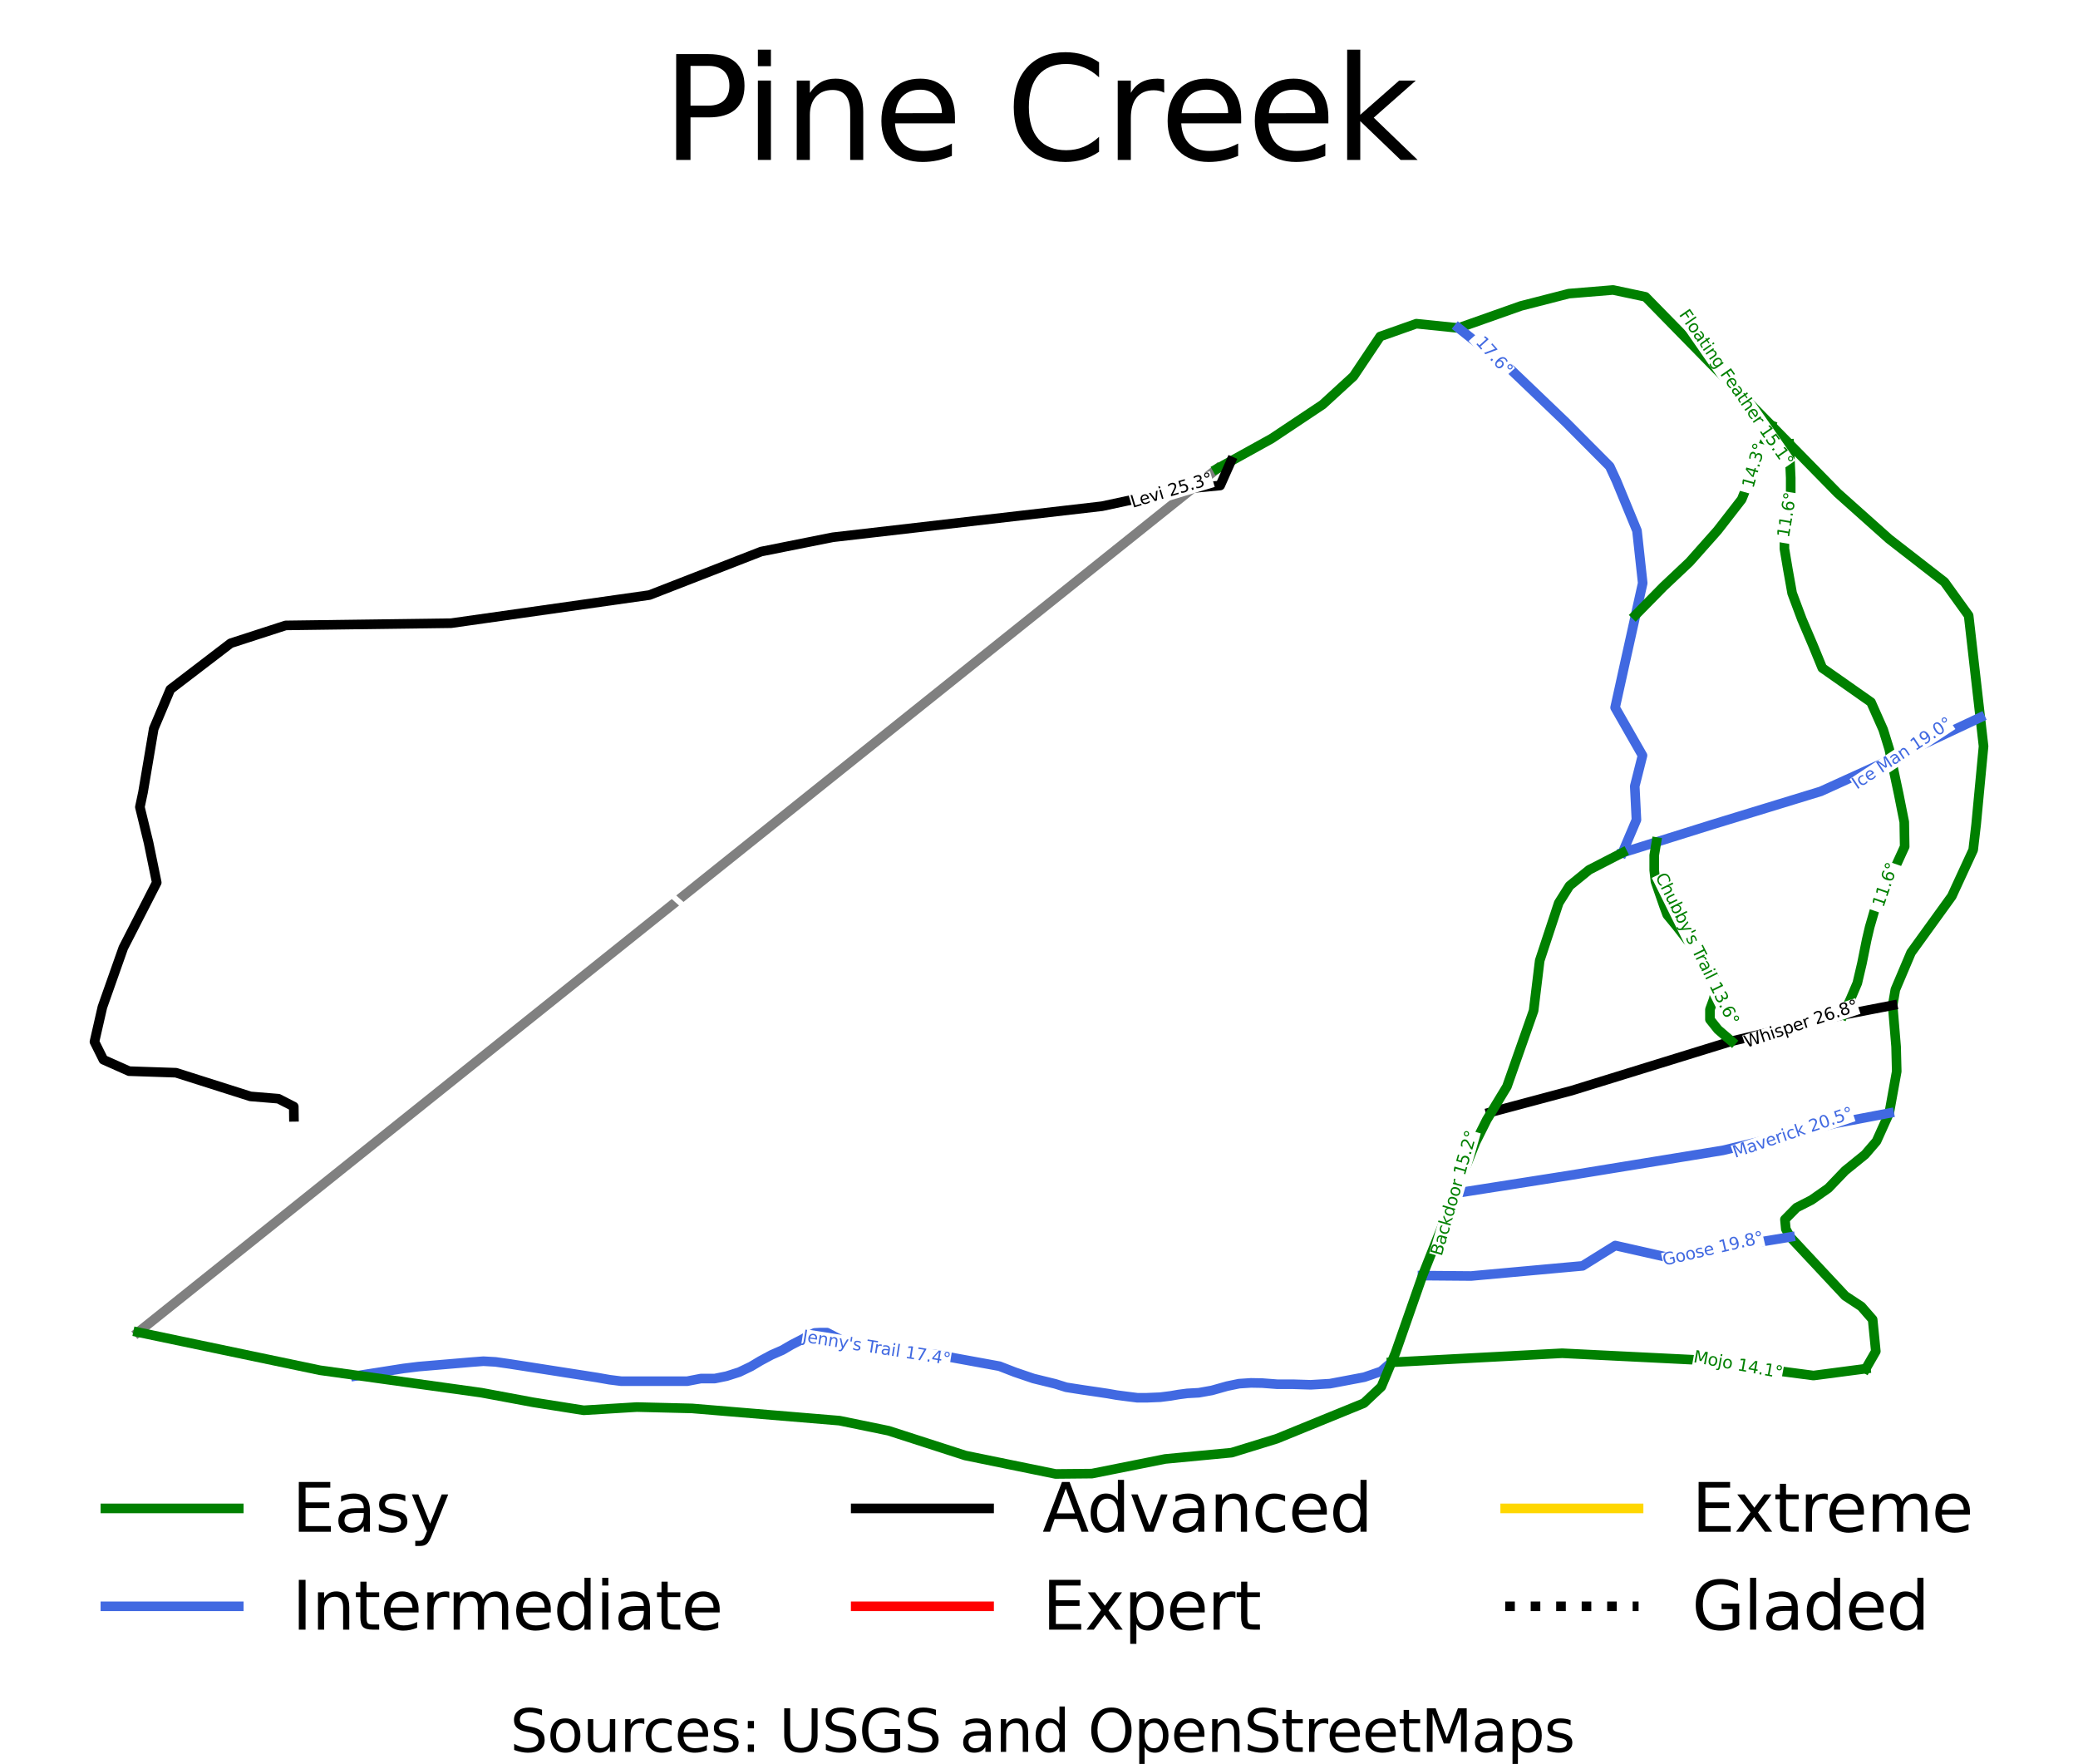 <?xml version="1.0" encoding="utf-8" standalone="no"?>
<!DOCTYPE svg PUBLIC "-//W3C//DTD SVG 1.1//EN"
  "http://www.w3.org/Graphics/SVG/1.1/DTD/svg11.dtd">
<svg height="211.594pt" version="1.1" viewBox="0 0 249.297 211.594" width="249.297pt" xmlns="http://www.w3.org/2000/svg" xmlns:xlink="http://www.w3.org/1999/xlink">
 <defs>
  <style type="text/css">*{stroke-linecap:butt;stroke-linejoin:round;}</style>
 </defs>
 <g id="figure_1">
  <g id="patch_1">
   <path d="M 0 211.594 
L 249.297 211.594 
L 249.297 0 
L 0 0 
z
" style="fill:#ffffff;"/>
  </g>
  <g id="axes_1">
   <g id="line2d_1">
    <path clip-path="url(#p825d643ded)" d="M 146.021 56.228 
" style="fill:none;stroke:#008000;stroke-linecap:square;stroke-width:0.001;"/>
   </g>
   <g id="line2d_2">
    <path clip-path="url(#p825d643ded)" d="M 146.021 56.228 
" style="fill:none;stroke:#4169e1;stroke-linecap:square;stroke-width:0.001;"/>
   </g>
   <g id="line2d_3">
    <path clip-path="url(#p825d643ded)" d="M 146.021 56.228 
" style="fill:none;stroke:#000000;stroke-linecap:square;stroke-width:0.001;"/>
   </g>
   <g id="line2d_4">
    <path clip-path="url(#p825d643ded)" d="M 146.021 56.228 
" style="fill:none;stroke:#ff0000;stroke-linecap:square;stroke-width:0.001;"/>
   </g>
   <g id="line2d_5">
    <path clip-path="url(#p825d643ded)" d="M 146.021 56.228 
" style="fill:none;stroke:#ffd700;stroke-linecap:square;stroke-width:0.001;"/>
   </g>
   <g id="line2d_6">
    <path clip-path="url(#p825d643ded)" d="M 146.021 56.228 
" style="fill:none;stroke:#000000;stroke-dasharray:0.001,0.002;stroke-dashoffset:0;stroke-width:0.001;"/>
   </g>
   <g id="line2d_7">
    <path clip-path="url(#p825d643ded)" d="M 16.568 159.807 
L 20.613 156.571 
L 24.658 153.334 
L 28.704 150.097 
L 32.749 146.86 
L 36.795 143.623 
L 40.84 140.386 
L 44.886 137.149 
L 48.931 133.913 
L 52.976 130.676 
L 57.022 127.439 
L 61.067 124.202 
L 65.113 120.965 
L 69.158 117.728 
L 73.203 114.492 
L 77.249 111.255 
L 81.294 108.018 
L 85.34 104.781 
L 89.385 101.544 
L 93.431 98.307 
L 97.476 95.07 
L 101.521 91.834 
L 105.567 88.597 
L 109.612 85.36 
L 113.658 82.123 
L 117.703 78.886 
L 121.749 75.649 
L 125.794 72.413 
L 129.839 69.176 
L 133.885 65.939 
L 137.93 62.702 
L 141.976 59.465 
L 146.021 56.228 
" style="fill:none;stroke:#808080;stroke-linecap:square;stroke-width:1.154;"/>
   </g>
   <g id="line2d_8">
    <path clip-path="url(#p825d643ded)" d="M 146.021 56.228 
L 152.561 52.607 
L 158.671 48.535 
L 162.382 45.134 
L 165.579 40.363 
L 169.918 38.828 
L 174.975 39.347 
L 182.449 36.703 
L 188.214 35.222 
L 193.523 34.784 
L 197.405 35.606 
L 212.484 51.009 
L 220.473 59.157 
L 226.628 64.65 
L 233.269 69.809 
L 236.176 73.841 
L 237.965 89.517 
L 237.078 98.895 
L 236.721 101.95 
L 234.157 107.506 
L 229.266 114.274 
L 227.384 118.716 
L 227.061 120.59 
L 227.474 125.547 
L 227.55 128.521 
L 226.648 133.524 
L 225.125 136.895 
L 223.75 138.495 
L 221.351 140.44 
L 219.342 142.535 
L 217.333 143.943 
L 215.531 144.865 
L 214.136 146.28 
L 214.246 147.431 
L 214.764 148.385 
L 221.371 155.451 
L 223.298 156.721 
L 224.662 158.286 
L 225.041 162.097 
L 223.841 164.181 
L 223.841 164.181 
" style="fill:none;stroke:#008000;stroke-linecap:square;stroke-width:1.154;"/>
   </g>
   <g id="line2d_9">
    <path clip-path="url(#p825d643ded)" d="M 237.568 86.068 
L 236.235 86.695 
L 234.902 87.321 
L 233.568 87.948 
L 232.235 88.575 
L 230.902 89.202 
L 229.569 89.829 
L 228.236 90.456 
L 226.902 91.083 
L 225.843 91.564 
L 224.785 92.045 
L 223.726 92.526 
L 222.667 93.007 
L 221.608 93.488 
L 220.549 93.969 
L 219.49 94.45 
L 218.431 94.931 
L 216.802 95.429 
L 215.173 95.928 
L 213.544 96.426 
L 211.915 96.925 
L 210.286 97.423 
L 208.657 97.922 
L 207.029 98.42 
L 205.4 98.919 
L 203.73 99.441 
L 202.06 99.964 
L 200.391 100.487 
L 198.721 101.01 
L 197.704 101.328 
L 196.686 101.647 
L 195.669 101.965 
L 194.651 102.284 
" style="fill:none;stroke:#4169e1;stroke-linecap:square;stroke-width:1.154;"/>
   </g>
   <g id="line2d_10">
    <path clip-path="url(#p825d643ded)" d="M 227.061 120.59 
L 225.577 120.877 
L 224.094 121.164 
L 222.61 121.45 
L 221.126 121.737 
L 219.452 122.132 
L 217.778 122.528 
L 216.104 122.923 
L 214.43 123.319 
L 212.756 123.714 
L 211.081 124.11 
L 209.407 124.505 
L 207.733 124.901 
L 206.534 125.271 
L 205.335 125.642 
L 204.136 126.012 
L 202.937 126.382 
L 201.738 126.753 
L 200.539 127.123 
L 199.34 127.494 
L 198.141 127.864 
L 196.942 128.234 
L 195.743 128.605 
L 194.544 128.975 
L 193.345 129.346 
L 192.146 129.716 
L 190.947 130.086 
L 189.748 130.457 
L 188.549 130.827 
L 187.333 131.152 
L 186.116 131.477 
L 184.9 131.801 
L 183.684 132.126 
L 182.467 132.451 
L 181.251 132.775 
L 180.035 133.1 
L 178.818 133.425 
" style="fill:none;stroke:#000000;stroke-linecap:square;stroke-width:1.154;"/>
   </g>
   <g id="line2d_11">
    <path clip-path="url(#p825d643ded)" d="M 207.733 124.901 
L 206.921 124.206 
L 206.109 123.511 
L 205.142 122.298 
L 205.142 121.085 
L 205.587 119.871 
L 205.96 118.301 
L 205.587 117.16 
L 204.697 115.59 
L 204.102 114.733 
L 203.507 113.876 
L 202.394 112.734 
L 201.798 111.949 
L 201.13 111.092 
L 200.015 109.737 
L 199.644 108.737 
L 199.05 107.024 
L 198.605 105.74 
L 198.456 104.383 
L 198.456 102.599 
L 198.721 101.01 
" style="fill:none;stroke:#008000;stroke-linecap:square;stroke-width:1.154;"/>
   </g>
   <g id="line2d_12">
    <path clip-path="url(#p825d643ded)" d="M 214.646 53.242 
L 214.693 54.265 
L 214.739 55.289 
L 214.786 56.313 
L 214.832 57.337 
L 214.832 58.912 
L 214.832 60.488 
L 214.454 62.104 
L 214.075 63.721 
L 214.075 64.771 
L 214.075 65.822 
L 214.286 67.074 
L 214.496 68.327 
L 214.749 69.741 
L 215.001 71.156 
L 215.59 72.732 
L 216.179 74.308 
L 216.852 75.884 
L 217.525 77.46 
L 218.072 78.793 
L 218.618 80.127 
L 220.08 81.153 
L 221.541 82.178 
L 223.002 83.204 
L 224.463 84.23 
L 225.195 85.876 
L 225.927 87.523 
L 226.29 88.695 
L 226.652 89.868 
L 226.902 91.083 
" style="fill:none;stroke:#008000;stroke-linecap:square;stroke-width:1.154;"/>
   </g>
   <g id="line2d_13">
    <path clip-path="url(#p825d643ded)" d="M 226.902 91.083 
L 227.124 92.128 
L 227.345 93.173 
L 227.566 94.218 
L 227.788 95.263 
L 228.12 96.935 
L 228.453 98.606 
L 228.478 100.081 
L 228.504 101.556 
L 227.864 102.957 
L 227.224 104.358 
L 226.713 105.415 
L 226.201 106.472 
L 225.612 107.603 
L 225.023 108.733 
L 224.665 109.963 
L 224.307 111.192 
L 223.949 112.716 
L 223.667 114.117 
L 223.386 115.518 
L 223.104 116.722 
L 222.822 117.926 
L 222.413 118.885 
L 222.004 119.844 
L 221.565 120.791 
L 221.126 121.737 
" style="fill:none;stroke:#008000;stroke-linecap:square;stroke-width:1.154;"/>
   </g>
   <g id="line2d_14">
    <path clip-path="url(#p825d643ded)" d="M 166.942 163.418 
L 165.677 164.507 
L 164.676 164.854 
L 163.675 165.2 
L 162.645 165.395 
L 161.615 165.59 
L 160.585 165.784 
L 159.556 165.979 
L 158.401 166.047 
L 157.246 166.116 
L 156.163 166.081 
L 155.08 166.047 
L 153.222 166.047 
L 151.411 165.909 
L 150.078 165.886 
L 148.65 165.979 
L 147.22 166.275 
L 145.381 166.792 
L 143.817 167.069 
L 142.434 167.145 
L 141.386 167.282 
L 140.458 167.443 
L 139.196 167.603 
L 137.552 167.671 
L 136.457 167.671 
L 135.171 167.511 
L 133.957 167.351 
L 132.909 167.168 
L 131.695 166.985 
L 129.957 166.733 
L 128.932 166.573 
L 127.908 166.412 
L 126.598 166.001 
L 125.289 165.681 
L 123.98 165.36 
L 122.872 164.983 
L 121.764 164.606 
L 120.837 164.246 
L 119.91 163.886 
L 118.765 163.676 
L 117.62 163.467 
L 116.166 163.202 
L 114.633 162.922 
L 113.1 162.642 
L 112.24 162.486 
L 110.844 162.354 
L 109.447 162.223 
L 108.051 162.091 
L 106.655 161.96 
L 105.147 161.79 
L 103.64 161.621 
L 101.957 161.283 
L 100.94 160.757 
L 100.078 160.305 
L 99.216 159.854 
L 98.395 159.854 
L 97.73 159.891 
L 96.947 160.267 
L 96.046 160.757 
L 94.95 161.32 
L 93.854 161.96 
L 92.562 162.524 
L 91.232 163.238 
L 90.097 163.916 
L 88.688 164.592 
L 87.161 165.081 
L 85.749 165.367 
L 84.088 165.367 
L 82.447 165.682 
L 80.661 165.682 
L 78.874 165.682 
L 77.088 165.682 
L 75.301 165.682 
L 74.523 165.682 
L 73.135 165.509 
L 71.642 165.246 
L 69.797 164.958 
L 67.951 164.671 
L 66.106 164.383 
L 64.26 164.095 
L 62.704 163.852 
L 61.148 163.61 
L 59.445 163.368 
L 57.994 163.287 
L 56.396 163.408 
L 54.85 163.54 
L 53.304 163.671 
L 51.759 163.802 
L 50.213 163.933 
L 48.405 164.155 
L 46.974 164.38 
L 45.542 164.605 
L 44.111 164.829 
L 42.679 165.054 
" style="fill:none;stroke:#4169e1;stroke-linecap:square;stroke-width:1.154;"/>
   </g>
   <g id="line2d_15">
    <path clip-path="url(#p825d643ded)" d="M 174.975 39.347 
L 175.774 39.984 
L 176.574 40.622 
L 177.373 41.259 
L 178.172 41.897 
L 178.971 42.535 
L 179.77 43.172 
L 180.569 43.81 
L 181.368 44.447 
L 182.181 45.225 
L 182.994 46.003 
L 183.807 46.781 
L 184.62 47.559 
L 185.432 48.337 
L 186.245 49.115 
L 187.058 49.893 
L 187.871 50.671 
L 189.183 51.99 
L 190.495 53.309 
L 191.808 54.627 
L 193.12 55.946 
L 193.523 56.818 
L 193.926 57.69 
L 194.542 59.184 
L 195.158 60.677 
L 195.774 62.17 
L 196.389 63.663 
L 196.561 65.234 
L 196.732 66.805 
L 196.903 68.375 
L 197.075 69.946 
L 196.862 70.9 
L 196.65 71.855 
L 196.437 72.81 
L 196.225 73.765 
L 195.903 75.214 
L 195.581 76.664 
L 195.259 78.114 
L 194.937 79.563 
L 194.644 80.892 
L 194.351 82.22 
L 194.058 83.548 
L 193.765 84.876 
L 194.586 86.314 
L 195.407 87.751 
L 196.229 89.189 
L 197.05 90.626 
L 196.818 91.547 
L 196.586 92.468 
L 196.354 93.389 
L 196.121 94.31 
L 196.172 95.319 
L 196.223 96.327 
L 196.273 97.335 
L 196.324 98.344 
L 195.906 99.329 
L 195.487 100.314 
L 195.069 101.299 
L 194.651 102.284 
" style="fill:none;stroke:#4169e1;stroke-linecap:square;stroke-width:1.154;"/>
   </g>
   <g id="line2d_16">
    <path clip-path="url(#p825d643ded)" d="M 226.648 133.524 
L 225.028 133.832 
L 223.409 134.141 
L 221.79 134.449 
L 220.17 134.757 
L 218.486 135.162 
L 216.802 135.566 
L 215.118 135.971 
L 213.433 136.375 
L 211.749 136.78 
L 210.065 137.185 
L 208.381 137.589 
L 206.697 137.994 
L 205.541 138.182 
L 204.384 138.371 
L 203.228 138.559 
L 202.072 138.748 
L 200.916 138.936 
L 199.76 139.125 
L 198.604 139.313 
L 197.448 139.501 
L 196.291 139.69 
L 195.135 139.878 
L 193.979 140.067 
L 192.823 140.255 
L 191.667 140.444 
L 190.511 140.632 
L 189.354 140.821 
L 188.198 141.009 
L 186.493 141.277 
L 184.787 141.544 
L 183.082 141.812 
L 181.376 142.079 
L 179.671 142.347 
L 177.966 142.614 
L 176.26 142.882 
L 174.555 143.149 
" style="fill:none;stroke:#4169e1;stroke-linecap:square;stroke-width:1.154;"/>
   </g>
   <g id="line2d_17">
    <path clip-path="url(#p825d643ded)" d="M 223.841 164.181 
L 222.271 164.387 
L 220.701 164.593 
L 219.132 164.799 
L 217.562 165.004 
L 215.75 164.767 
L 213.939 164.53 
L 212.127 164.293 
L 210.316 164.056 
L 208.505 163.819 
L 206.693 163.582 
L 204.882 163.344 
L 203.071 163.107 
L 201.113 163.01 
L 199.155 162.913 
L 197.197 162.816 
L 195.239 162.719 
L 193.281 162.622 
L 191.324 162.525 
L 189.366 162.428 
L 187.408 162.331 
L 186.129 162.399 
L 184.85 162.467 
L 183.57 162.535 
L 182.291 162.603 
L 181.012 162.671 
L 179.733 162.739 
L 178.454 162.806 
L 177.175 162.874 
L 175.896 162.942 
L 174.616 163.01 
L 173.337 163.078 
L 172.058 163.146 
L 170.779 163.214 
L 169.5 163.282 
L 168.221 163.35 
L 166.942 163.418 
" style="fill:none;stroke:#008000;stroke-linecap:square;stroke-width:1.154;"/>
   </g>
   <g id="line2d_18">
    <path clip-path="url(#p825d643ded)" d="M 214.764 148.385 
L 212.917 148.688 
L 211.07 148.992 
L 209.223 149.295 
L 207.376 149.598 
L 205.53 149.901 
L 203.683 150.204 
L 201.836 150.507 
L 199.989 150.81 
L 198.438 150.46 
L 196.886 150.11 
L 195.335 149.76 
L 193.784 149.41 
L 192.803 150.019 
L 191.822 150.629 
L 190.841 151.239 
L 189.861 151.849 
L 188.189 152.001 
L 186.518 152.153 
L 184.846 152.305 
L 183.175 152.457 
L 181.503 152.609 
L 179.832 152.761 
L 178.161 152.913 
L 176.489 153.065 
L 175.032 153.053 
L 173.574 153.041 
L 172.117 153.029 
L 170.659 153.017 
" style="fill:none;stroke:#4169e1;stroke-linecap:square;stroke-width:1.154;"/>
   </g>
   <g id="line2d_19">
    <path clip-path="url(#p825d643ded)" d="M 194.651 102.284 
L 190.638 104.351 
L 188.293 106.262 
L 187 108.317 
L 184.718 115.227 
L 183.987 121.233 
L 180.785 130.342 
L 178.368 134.327 
L 177.016 137.033 
L 170.659 153.017 
L 167.412 162.291 
L 165.719 166.345 
L 163.62 168.323 
L 153.165 172.589 
L 147.756 174.256 
L 139.787 175.012 
L 130.996 176.768 
L 126.635 176.81 
L 115.816 174.6 
L 106.592 171.624 
L 100.713 170.417 
L 83.037 168.949 
L 76.405 168.786 
L 70.028 169.174 
L 63.942 168.214 
L 57.76 167.062 
L 38.382 164.371 
L 16.568 159.807 
L 16.568 159.807 
" style="fill:none;stroke:#008000;stroke-linecap:square;stroke-width:1.154;"/>
   </g>
   <g id="line2d_20">
    <path clip-path="url(#p825d643ded)" d="M 212.484 51.009 
L 211.977 52.3 
L 211.47 53.592 
L 210.962 54.884 
L 210.455 56.175 
L 210.078 57.108 
L 209.701 58.041 
L 209.324 58.973 
L 208.947 59.906 
L 208.223 60.839 
L 207.499 61.771 
L 206.775 62.704 
L 206.05 63.637 
L 205.21 64.583 
L 204.369 65.53 
L 203.528 66.476 
L 202.688 67.423 
L 201.905 68.161 
L 201.123 68.899 
L 200.341 69.637 
L 199.558 70.374 
L 198.725 71.222 
L 197.891 72.069 
L 197.058 72.917 
L 196.225 73.765 
" style="fill:none;stroke:#008000;stroke-linecap:square;stroke-width:1.154;"/>
   </g>
   <g id="line2d_21">
    <path clip-path="url(#p825d643ded)" d="M 147.675 55.341 
L 146.386 58.239 
L 141.769 58.673 
L 132.211 60.723 
L 99.919 64.448 
L 91.319 66.162 
L 77.914 71.38 
L 54.116 74.756 
L 34.271 75.023 
L 27.67 77.163 
L 20.432 82.703 
L 18.445 87.415 
L 17.157 95.043 
L 16.782 96.813 
L 17.825 101.097 
L 18.804 105.866 
L 14.793 113.698 
L 12.284 120.808 
L 11.332 124.965 
L 12.404 127.118 
L 15.49 128.492 
L 21.112 128.68 
L 30.047 131.52 
L 33.398 131.796 
L 35.244 132.743 
L 35.26 133.97 
L 35.26 133.97 
" style="fill:none;stroke:#000000;stroke-linecap:square;stroke-width:1.154;"/>
   </g>
   <g id="text_1">
    <g id="patch_2">
     <path d="M 81.807 108.927 
L 82.257 108.423 
L 80.782 107.109 
L 80.332 107.613 
z
" style="fill:#ffffff;"/>
    </g>
    <!--   -->
    <g style="fill:#808080;" transform="translate(81.495 108.622)rotate(-48.3)scale(0.02 -0.02)">
     <defs>
      <path id="DejaVuSans-20" transform="scale(0.016)"/>
     </defs>
     <use xlink:href="#DejaVuSans-20"/>
    </g>
   </g>
   <g id="text_2">
    <g id="patch_3">
     <path d="M 201.011 37.954 
L 213.764 56.367 
L 215.388 55.242 
L 202.636 36.83 
z
" style="fill:#ffffff;"/>
    </g>
    <!-- Floating Feather 15.1° -->
    <g style="fill:#008000;" transform="translate(201.381 37.723)rotate(-304.706)scale(0.02 -0.02)">
     <defs>
      <path d="M 628 4666 
L 3309 4666 
L 3309 4134 
L 1259 4134 
L 1259 2759 
L 3109 2759 
L 3109 2228 
L 1259 2228 
L 1259 0 
L 628 0 
L 628 4666 
z
" id="DejaVuSans-46" transform="scale(0.016)"/>
      <path d="M 603 4863 
L 1178 4863 
L 1178 0 
L 603 0 
L 603 4863 
z
" id="DejaVuSans-6c" transform="scale(0.016)"/>
      <path d="M 1959 3097 
Q 1497 3097 1228 2736 
Q 959 2375 959 1747 
Q 959 1119 1226 758 
Q 1494 397 1959 397 
Q 2419 397 2687 759 
Q 2956 1122 2956 1747 
Q 2956 2369 2687 2733 
Q 2419 3097 1959 3097 
z
M 1959 3584 
Q 2709 3584 3137 3096 
Q 3566 2609 3566 1747 
Q 3566 888 3137 398 
Q 2709 -91 1959 -91 
Q 1206 -91 779 398 
Q 353 888 353 1747 
Q 353 2609 779 3096 
Q 1206 3584 1959 3584 
z
" id="DejaVuSans-6f" transform="scale(0.016)"/>
      <path d="M 2194 1759 
Q 1497 1759 1228 1600 
Q 959 1441 959 1056 
Q 959 750 1161 570 
Q 1363 391 1709 391 
Q 2188 391 2477 730 
Q 2766 1069 2766 1631 
L 2766 1759 
L 2194 1759 
z
M 3341 1997 
L 3341 0 
L 2766 0 
L 2766 531 
Q 2569 213 2275 61 
Q 1981 -91 1556 -91 
Q 1019 -91 701 211 
Q 384 513 384 1019 
Q 384 1609 779 1909 
Q 1175 2209 1959 2209 
L 2766 2209 
L 2766 2266 
Q 2766 2663 2505 2880 
Q 2244 3097 1772 3097 
Q 1472 3097 1187 3025 
Q 903 2953 641 2809 
L 641 3341 
Q 956 3463 1253 3523 
Q 1550 3584 1831 3584 
Q 2591 3584 2966 3190 
Q 3341 2797 3341 1997 
z
" id="DejaVuSans-61" transform="scale(0.016)"/>
      <path d="M 1172 4494 
L 1172 3500 
L 2356 3500 
L 2356 3053 
L 1172 3053 
L 1172 1153 
Q 1172 725 1289 603 
Q 1406 481 1766 481 
L 2356 481 
L 2356 0 
L 1766 0 
Q 1100 0 847 248 
Q 594 497 594 1153 
L 594 3053 
L 172 3053 
L 172 3500 
L 594 3500 
L 594 4494 
L 1172 4494 
z
" id="DejaVuSans-74" transform="scale(0.016)"/>
      <path d="M 603 3500 
L 1178 3500 
L 1178 0 
L 603 0 
L 603 3500 
z
M 603 4863 
L 1178 4863 
L 1178 4134 
L 603 4134 
L 603 4863 
z
" id="DejaVuSans-69" transform="scale(0.016)"/>
      <path d="M 3513 2113 
L 3513 0 
L 2938 0 
L 2938 2094 
Q 2938 2591 2744 2837 
Q 2550 3084 2163 3084 
Q 1697 3084 1428 2787 
Q 1159 2491 1159 1978 
L 1159 0 
L 581 0 
L 581 3500 
L 1159 3500 
L 1159 2956 
Q 1366 3272 1645 3428 
Q 1925 3584 2291 3584 
Q 2894 3584 3203 3211 
Q 3513 2838 3513 2113 
z
" id="DejaVuSans-6e" transform="scale(0.016)"/>
      <path d="M 2906 1791 
Q 2906 2416 2648 2759 
Q 2391 3103 1925 3103 
Q 1463 3103 1205 2759 
Q 947 2416 947 1791 
Q 947 1169 1205 825 
Q 1463 481 1925 481 
Q 2391 481 2648 825 
Q 2906 1169 2906 1791 
z
M 3481 434 
Q 3481 -459 3084 -895 
Q 2688 -1331 1869 -1331 
Q 1566 -1331 1297 -1286 
Q 1028 -1241 775 -1147 
L 775 -588 
Q 1028 -725 1275 -790 
Q 1522 -856 1778 -856 
Q 2344 -856 2625 -561 
Q 2906 -266 2906 331 
L 2906 616 
Q 2728 306 2450 153 
Q 2172 0 1784 0 
Q 1141 0 747 490 
Q 353 981 353 1791 
Q 353 2603 747 3093 
Q 1141 3584 1784 3584 
Q 2172 3584 2450 3431 
Q 2728 3278 2906 2969 
L 2906 3500 
L 3481 3500 
L 3481 434 
z
" id="DejaVuSans-67" transform="scale(0.016)"/>
      <path d="M 3597 1894 
L 3597 1613 
L 953 1613 
Q 991 1019 1311 708 
Q 1631 397 2203 397 
Q 2534 397 2845 478 
Q 3156 559 3463 722 
L 3463 178 
Q 3153 47 2828 -22 
Q 2503 -91 2169 -91 
Q 1331 -91 842 396 
Q 353 884 353 1716 
Q 353 2575 817 3079 
Q 1281 3584 2069 3584 
Q 2775 3584 3186 3129 
Q 3597 2675 3597 1894 
z
M 3022 2063 
Q 3016 2534 2758 2815 
Q 2500 3097 2075 3097 
Q 1594 3097 1305 2825 
Q 1016 2553 972 2059 
L 3022 2063 
z
" id="DejaVuSans-65" transform="scale(0.016)"/>
      <path d="M 3513 2113 
L 3513 0 
L 2938 0 
L 2938 2094 
Q 2938 2591 2744 2837 
Q 2550 3084 2163 3084 
Q 1697 3084 1428 2787 
Q 1159 2491 1159 1978 
L 1159 0 
L 581 0 
L 581 4863 
L 1159 4863 
L 1159 2956 
Q 1366 3272 1645 3428 
Q 1925 3584 2291 3584 
Q 2894 3584 3203 3211 
Q 3513 2838 3513 2113 
z
" id="DejaVuSans-68" transform="scale(0.016)"/>
      <path d="M 2631 2963 
Q 2534 3019 2420 3045 
Q 2306 3072 2169 3072 
Q 1681 3072 1420 2755 
Q 1159 2438 1159 1844 
L 1159 0 
L 581 0 
L 581 3500 
L 1159 3500 
L 1159 2956 
Q 1341 3275 1631 3429 
Q 1922 3584 2338 3584 
Q 2397 3584 2469 3576 
Q 2541 3569 2628 3553 
L 2631 2963 
z
" id="DejaVuSans-72" transform="scale(0.016)"/>
      <path d="M 794 531 
L 1825 531 
L 1825 4091 
L 703 3866 
L 703 4441 
L 1819 4666 
L 2450 4666 
L 2450 531 
L 3481 531 
L 3481 0 
L 794 0 
L 794 531 
z
" id="DejaVuSans-31" transform="scale(0.016)"/>
      <path d="M 691 4666 
L 3169 4666 
L 3169 4134 
L 1269 4134 
L 1269 2991 
Q 1406 3038 1543 3061 
Q 1681 3084 1819 3084 
Q 2600 3084 3056 2656 
Q 3513 2228 3513 1497 
Q 3513 744 3044 326 
Q 2575 -91 1722 -91 
Q 1428 -91 1123 -41 
Q 819 9 494 109 
L 494 744 
Q 775 591 1075 516 
Q 1375 441 1709 441 
Q 2250 441 2565 725 
Q 2881 1009 2881 1497 
Q 2881 1984 2565 2268 
Q 2250 2553 1709 2553 
Q 1456 2553 1204 2497 
Q 953 2441 691 2322 
L 691 4666 
z
" id="DejaVuSans-35" transform="scale(0.016)"/>
      <path d="M 684 794 
L 1344 794 
L 1344 0 
L 684 0 
L 684 794 
z
" id="DejaVuSans-2e" transform="scale(0.016)"/>
      <path d="M 1600 4347 
Q 1350 4347 1178 4173 
Q 1006 4000 1006 3750 
Q 1006 3503 1178 3333 
Q 1350 3163 1600 3163 
Q 1850 3163 2022 3333 
Q 2194 3503 2194 3750 
Q 2194 3997 2020 4172 
Q 1847 4347 1600 4347 
z
M 1600 4750 
Q 1800 4750 1984 4673 
Q 2169 4597 2303 4453 
Q 2447 4313 2519 4134 
Q 2591 3956 2591 3750 
Q 2591 3338 2302 3052 
Q 2013 2766 1594 2766 
Q 1172 2766 890 3047 
Q 609 3328 609 3750 
Q 609 4169 896 4459 
Q 1184 4750 1600 4750 
z
" id="DejaVuSans-b0" transform="scale(0.016)"/>
     </defs>
     <use xlink:href="#DejaVuSans-46"/>
     <use x="57.52" xlink:href="#DejaVuSans-6c"/>
     <use x="85.303" xlink:href="#DejaVuSans-6f"/>
     <use x="146.484" xlink:href="#DejaVuSans-61"/>
     <use x="207.764" xlink:href="#DejaVuSans-74"/>
     <use x="246.973" xlink:href="#DejaVuSans-69"/>
     <use x="274.756" xlink:href="#DejaVuSans-6e"/>
     <use x="338.135" xlink:href="#DejaVuSans-67"/>
     <use x="401.611" xlink:href="#DejaVuSans-20"/>
     <use x="433.398" xlink:href="#DejaVuSans-46"/>
     <use x="485.418" xlink:href="#DejaVuSans-65"/>
     <use x="546.941" xlink:href="#DejaVuSans-61"/>
     <use x="608.221" xlink:href="#DejaVuSans-74"/>
     <use x="647.43" xlink:href="#DejaVuSans-68"/>
     <use x="710.809" xlink:href="#DejaVuSans-65"/>
     <use x="772.332" xlink:href="#DejaVuSans-72"/>
     <use x="813.445" xlink:href="#DejaVuSans-20"/>
     <use x="845.232" xlink:href="#DejaVuSans-31"/>
     <use x="908.855" xlink:href="#DejaVuSans-35"/>
     <use x="972.479" xlink:href="#DejaVuSans-2e"/>
     <use x="1004.266" xlink:href="#DejaVuSans-31"/>
     <use x="1067.889" xlink:href="#DejaVuSans-b0"/>
    </g>
   </g>
   <g id="text_3">
    <g id="patch_4">
     <path d="M 222.977 95.108 
L 234.583 87.453 
L 233.495 85.804 
L 221.889 93.459 
z
" style="fill:#ffffff;"/>
    </g>
    <!-- Ice Man 19.0° -->
    <g style="fill:#4169e1;" transform="translate(222.753 94.733)rotate(-33.409)scale(0.02 -0.02)">
     <defs>
      <path d="M 628 4666 
L 1259 4666 
L 1259 0 
L 628 0 
L 628 4666 
z
" id="DejaVuSans-49" transform="scale(0.016)"/>
      <path d="M 3122 3366 
L 3122 2828 
Q 2878 2963 2633 3030 
Q 2388 3097 2138 3097 
Q 1578 3097 1268 2742 
Q 959 2388 959 1747 
Q 959 1106 1268 751 
Q 1578 397 2138 397 
Q 2388 397 2633 464 
Q 2878 531 3122 666 
L 3122 134 
Q 2881 22 2623 -34 
Q 2366 -91 2075 -91 
Q 1284 -91 818 406 
Q 353 903 353 1747 
Q 353 2603 823 3093 
Q 1294 3584 2113 3584 
Q 2378 3584 2631 3529 
Q 2884 3475 3122 3366 
z
" id="DejaVuSans-63" transform="scale(0.016)"/>
      <path d="M 628 4666 
L 1569 4666 
L 2759 1491 
L 3956 4666 
L 4897 4666 
L 4897 0 
L 4281 0 
L 4281 4097 
L 3078 897 
L 2444 897 
L 1241 4097 
L 1241 0 
L 628 0 
L 628 4666 
z
" id="DejaVuSans-4d" transform="scale(0.016)"/>
      <path d="M 703 97 
L 703 672 
Q 941 559 1184 500 
Q 1428 441 1663 441 
Q 2288 441 2617 861 
Q 2947 1281 2994 2138 
Q 2813 1869 2534 1725 
Q 2256 1581 1919 1581 
Q 1219 1581 811 2004 
Q 403 2428 403 3163 
Q 403 3881 828 4315 
Q 1253 4750 1959 4750 
Q 2769 4750 3195 4129 
Q 3622 3509 3622 2328 
Q 3622 1225 3098 567 
Q 2575 -91 1691 -91 
Q 1453 -91 1209 -44 
Q 966 3 703 97 
z
M 1959 2075 
Q 2384 2075 2632 2365 
Q 2881 2656 2881 3163 
Q 2881 3666 2632 3958 
Q 2384 4250 1959 4250 
Q 1534 4250 1286 3958 
Q 1038 3666 1038 3163 
Q 1038 2656 1286 2365 
Q 1534 2075 1959 2075 
z
" id="DejaVuSans-39" transform="scale(0.016)"/>
      <path d="M 2034 4250 
Q 1547 4250 1301 3770 
Q 1056 3291 1056 2328 
Q 1056 1369 1301 889 
Q 1547 409 2034 409 
Q 2525 409 2770 889 
Q 3016 1369 3016 2328 
Q 3016 3291 2770 3770 
Q 2525 4250 2034 4250 
z
M 2034 4750 
Q 2819 4750 3233 4129 
Q 3647 3509 3647 2328 
Q 3647 1150 3233 529 
Q 2819 -91 2034 -91 
Q 1250 -91 836 529 
Q 422 1150 422 2328 
Q 422 3509 836 4129 
Q 1250 4750 2034 4750 
z
" id="DejaVuSans-30" transform="scale(0.016)"/>
     </defs>
     <use xlink:href="#DejaVuSans-49"/>
     <use x="29.492" xlink:href="#DejaVuSans-63"/>
     <use x="84.473" xlink:href="#DejaVuSans-65"/>
     <use x="145.996" xlink:href="#DejaVuSans-20"/>
     <use x="177.783" xlink:href="#DejaVuSans-4d"/>
     <use x="264.062" xlink:href="#DejaVuSans-61"/>
     <use x="325.342" xlink:href="#DejaVuSans-6e"/>
     <use x="388.721" xlink:href="#DejaVuSans-20"/>
     <use x="420.508" xlink:href="#DejaVuSans-31"/>
     <use x="484.131" xlink:href="#DejaVuSans-39"/>
     <use x="547.754" xlink:href="#DejaVuSans-2e"/>
     <use x="579.541" xlink:href="#DejaVuSans-30"/>
     <use x="643.164" xlink:href="#DejaVuSans-b0"/>
    </g>
   </g>
   <g id="text_4">
    <g id="patch_5">
     <path d="M 209.631 126.109 
L 223.199 121.613 
L 222.577 119.738 
L 209.009 124.234 
z
" style="fill:#ffffff;"/>
    </g>
    <!-- Whisper 26.8° -->
    <g transform="translate(209.512 125.689)rotate(-18.334)scale(0.02 -0.02)">
     <defs>
      <path d="M 213 4666 
L 850 4666 
L 1831 722 
L 2809 4666 
L 3519 4666 
L 4500 722 
L 5478 4666 
L 6119 4666 
L 4947 0 
L 4153 0 
L 3169 4050 
L 2175 0 
L 1381 0 
L 213 4666 
z
" id="DejaVuSans-57" transform="scale(0.016)"/>
      <path d="M 2834 3397 
L 2834 2853 
Q 2591 2978 2328 3040 
Q 2066 3103 1784 3103 
Q 1356 3103 1142 2972 
Q 928 2841 928 2578 
Q 928 2378 1081 2264 
Q 1234 2150 1697 2047 
L 1894 2003 
Q 2506 1872 2764 1633 
Q 3022 1394 3022 966 
Q 3022 478 2636 193 
Q 2250 -91 1575 -91 
Q 1294 -91 989 -36 
Q 684 19 347 128 
L 347 722 
Q 666 556 975 473 
Q 1284 391 1588 391 
Q 1994 391 2212 530 
Q 2431 669 2431 922 
Q 2431 1156 2273 1281 
Q 2116 1406 1581 1522 
L 1381 1569 
Q 847 1681 609 1914 
Q 372 2147 372 2553 
Q 372 3047 722 3315 
Q 1072 3584 1716 3584 
Q 2034 3584 2315 3537 
Q 2597 3491 2834 3397 
z
" id="DejaVuSans-73" transform="scale(0.016)"/>
      <path d="M 1159 525 
L 1159 -1331 
L 581 -1331 
L 581 3500 
L 1159 3500 
L 1159 2969 
Q 1341 3281 1617 3432 
Q 1894 3584 2278 3584 
Q 2916 3584 3314 3078 
Q 3713 2572 3713 1747 
Q 3713 922 3314 415 
Q 2916 -91 2278 -91 
Q 1894 -91 1617 61 
Q 1341 213 1159 525 
z
M 3116 1747 
Q 3116 2381 2855 2742 
Q 2594 3103 2138 3103 
Q 1681 3103 1420 2742 
Q 1159 2381 1159 1747 
Q 1159 1113 1420 752 
Q 1681 391 2138 391 
Q 2594 391 2855 752 
Q 3116 1113 3116 1747 
z
" id="DejaVuSans-70" transform="scale(0.016)"/>
      <path d="M 1228 531 
L 3431 531 
L 3431 0 
L 469 0 
L 469 531 
Q 828 903 1448 1529 
Q 2069 2156 2228 2338 
Q 2531 2678 2651 2914 
Q 2772 3150 2772 3378 
Q 2772 3750 2511 3984 
Q 2250 4219 1831 4219 
Q 1534 4219 1204 4116 
Q 875 4013 500 3803 
L 500 4441 
Q 881 4594 1212 4672 
Q 1544 4750 1819 4750 
Q 2544 4750 2975 4387 
Q 3406 4025 3406 3419 
Q 3406 3131 3298 2873 
Q 3191 2616 2906 2266 
Q 2828 2175 2409 1742 
Q 1991 1309 1228 531 
z
" id="DejaVuSans-32" transform="scale(0.016)"/>
      <path d="M 2113 2584 
Q 1688 2584 1439 2293 
Q 1191 2003 1191 1497 
Q 1191 994 1439 701 
Q 1688 409 2113 409 
Q 2538 409 2786 701 
Q 3034 994 3034 1497 
Q 3034 2003 2786 2293 
Q 2538 2584 2113 2584 
z
M 3366 4563 
L 3366 3988 
Q 3128 4100 2886 4159 
Q 2644 4219 2406 4219 
Q 1781 4219 1451 3797 
Q 1122 3375 1075 2522 
Q 1259 2794 1537 2939 
Q 1816 3084 2150 3084 
Q 2853 3084 3261 2657 
Q 3669 2231 3669 1497 
Q 3669 778 3244 343 
Q 2819 -91 2113 -91 
Q 1303 -91 875 529 
Q 447 1150 447 2328 
Q 447 3434 972 4092 
Q 1497 4750 2381 4750 
Q 2619 4750 2861 4703 
Q 3103 4656 3366 4563 
z
" id="DejaVuSans-36" transform="scale(0.016)"/>
      <path d="M 2034 2216 
Q 1584 2216 1326 1975 
Q 1069 1734 1069 1313 
Q 1069 891 1326 650 
Q 1584 409 2034 409 
Q 2484 409 2743 651 
Q 3003 894 3003 1313 
Q 3003 1734 2745 1975 
Q 2488 2216 2034 2216 
z
M 1403 2484 
Q 997 2584 770 2862 
Q 544 3141 544 3541 
Q 544 4100 942 4425 
Q 1341 4750 2034 4750 
Q 2731 4750 3128 4425 
Q 3525 4100 3525 3541 
Q 3525 3141 3298 2862 
Q 3072 2584 2669 2484 
Q 3125 2378 3379 2068 
Q 3634 1759 3634 1313 
Q 3634 634 3220 271 
Q 2806 -91 2034 -91 
Q 1263 -91 848 271 
Q 434 634 434 1313 
Q 434 1759 690 2068 
Q 947 2378 1403 2484 
z
M 1172 3481 
Q 1172 3119 1398 2916 
Q 1625 2713 2034 2713 
Q 2441 2713 2670 2916 
Q 2900 3119 2900 3481 
Q 2900 3844 2670 4047 
Q 2441 4250 2034 4250 
Q 1625 4250 1398 4047 
Q 1172 3844 1172 3481 
z
" id="DejaVuSans-38" transform="scale(0.016)"/>
     </defs>
     <use xlink:href="#DejaVuSans-57"/>
     <use x="98.877" xlink:href="#DejaVuSans-68"/>
     <use x="162.256" xlink:href="#DejaVuSans-69"/>
     <use x="190.039" xlink:href="#DejaVuSans-73"/>
     <use x="242.139" xlink:href="#DejaVuSans-70"/>
     <use x="305.615" xlink:href="#DejaVuSans-65"/>
     <use x="367.139" xlink:href="#DejaVuSans-72"/>
     <use x="408.252" xlink:href="#DejaVuSans-20"/>
     <use x="440.039" xlink:href="#DejaVuSans-32"/>
     <use x="503.662" xlink:href="#DejaVuSans-36"/>
     <use x="567.285" xlink:href="#DejaVuSans-2e"/>
     <use x="599.072" xlink:href="#DejaVuSans-38"/>
     <use x="662.695" xlink:href="#DejaVuSans-b0"/>
    </g>
   </g>
   <g id="text_5">
    <g id="patch_6">
     <path d="M 198.165 105.309 
L 207.079 123.32 
L 208.849 122.444 
L 199.936 104.432 
z
" style="fill:#ffffff;"/>
    </g>
    <!-- Chubby's Trail 13.6° -->
    <g style="fill:#008000;" transform="translate(198.565 105.133)rotate(-296.329)scale(0.02 -0.02)">
     <defs>
      <path d="M 4122 4306 
L 4122 3641 
Q 3803 3938 3442 4084 
Q 3081 4231 2675 4231 
Q 1875 4231 1450 3742 
Q 1025 3253 1025 2328 
Q 1025 1406 1450 917 
Q 1875 428 2675 428 
Q 3081 428 3442 575 
Q 3803 722 4122 1019 
L 4122 359 
Q 3791 134 3420 21 
Q 3050 -91 2638 -91 
Q 1578 -91 968 557 
Q 359 1206 359 2328 
Q 359 3453 968 4101 
Q 1578 4750 2638 4750 
Q 3056 4750 3426 4639 
Q 3797 4528 4122 4306 
z
" id="DejaVuSans-43" transform="scale(0.016)"/>
      <path d="M 544 1381 
L 544 3500 
L 1119 3500 
L 1119 1403 
Q 1119 906 1312 657 
Q 1506 409 1894 409 
Q 2359 409 2629 706 
Q 2900 1003 2900 1516 
L 2900 3500 
L 3475 3500 
L 3475 0 
L 2900 0 
L 2900 538 
Q 2691 219 2414 64 
Q 2138 -91 1772 -91 
Q 1169 -91 856 284 
Q 544 659 544 1381 
z
M 1991 3584 
L 1991 3584 
z
" id="DejaVuSans-75" transform="scale(0.016)"/>
      <path d="M 3116 1747 
Q 3116 2381 2855 2742 
Q 2594 3103 2138 3103 
Q 1681 3103 1420 2742 
Q 1159 2381 1159 1747 
Q 1159 1113 1420 752 
Q 1681 391 2138 391 
Q 2594 391 2855 752 
Q 3116 1113 3116 1747 
z
M 1159 2969 
Q 1341 3281 1617 3432 
Q 1894 3584 2278 3584 
Q 2916 3584 3314 3078 
Q 3713 2572 3713 1747 
Q 3713 922 3314 415 
Q 2916 -91 2278 -91 
Q 1894 -91 1617 61 
Q 1341 213 1159 525 
L 1159 0 
L 581 0 
L 581 4863 
L 1159 4863 
L 1159 2969 
z
" id="DejaVuSans-62" transform="scale(0.016)"/>
      <path d="M 2059 -325 
Q 1816 -950 1584 -1140 
Q 1353 -1331 966 -1331 
L 506 -1331 
L 506 -850 
L 844 -850 
Q 1081 -850 1212 -737 
Q 1344 -625 1503 -206 
L 1606 56 
L 191 3500 
L 800 3500 
L 1894 763 
L 2988 3500 
L 3597 3500 
L 2059 -325 
z
" id="DejaVuSans-79" transform="scale(0.016)"/>
      <path d="M 1147 4666 
L 1147 2931 
L 616 2931 
L 616 4666 
L 1147 4666 
z
" id="DejaVuSans-27" transform="scale(0.016)"/>
      <path d="M -19 4666 
L 3928 4666 
L 3928 4134 
L 2272 4134 
L 2272 0 
L 1638 0 
L 1638 4134 
L -19 4134 
L -19 4666 
z
" id="DejaVuSans-54" transform="scale(0.016)"/>
      <path d="M 2597 2516 
Q 3050 2419 3304 2112 
Q 3559 1806 3559 1356 
Q 3559 666 3084 287 
Q 2609 -91 1734 -91 
Q 1441 -91 1130 -33 
Q 819 25 488 141 
L 488 750 
Q 750 597 1062 519 
Q 1375 441 1716 441 
Q 2309 441 2620 675 
Q 2931 909 2931 1356 
Q 2931 1769 2642 2001 
Q 2353 2234 1838 2234 
L 1294 2234 
L 1294 2753 
L 1863 2753 
Q 2328 2753 2575 2939 
Q 2822 3125 2822 3475 
Q 2822 3834 2567 4026 
Q 2313 4219 1838 4219 
Q 1578 4219 1281 4162 
Q 984 4106 628 3988 
L 628 4550 
Q 988 4650 1302 4700 
Q 1616 4750 1894 4750 
Q 2613 4750 3031 4423 
Q 3450 4097 3450 3541 
Q 3450 3153 3228 2886 
Q 3006 2619 2597 2516 
z
" id="DejaVuSans-33" transform="scale(0.016)"/>
     </defs>
     <use xlink:href="#DejaVuSans-43"/>
     <use x="69.824" xlink:href="#DejaVuSans-68"/>
     <use x="133.203" xlink:href="#DejaVuSans-75"/>
     <use x="196.582" xlink:href="#DejaVuSans-62"/>
     <use x="260.059" xlink:href="#DejaVuSans-62"/>
     <use x="323.535" xlink:href="#DejaVuSans-79"/>
     <use x="382.715" xlink:href="#DejaVuSans-27"/>
     <use x="410.205" xlink:href="#DejaVuSans-73"/>
     <use x="462.305" xlink:href="#DejaVuSans-20"/>
     <use x="494.092" xlink:href="#DejaVuSans-54"/>
     <use x="540.426" xlink:href="#DejaVuSans-72"/>
     <use x="581.539" xlink:href="#DejaVuSans-61"/>
     <use x="642.818" xlink:href="#DejaVuSans-69"/>
     <use x="670.602" xlink:href="#DejaVuSans-6c"/>
     <use x="698.385" xlink:href="#DejaVuSans-20"/>
     <use x="730.172" xlink:href="#DejaVuSans-31"/>
     <use x="793.795" xlink:href="#DejaVuSans-33"/>
     <use x="857.418" xlink:href="#DejaVuSans-2e"/>
     <use x="889.205" xlink:href="#DejaVuSans-36"/>
     <use x="952.828" xlink:href="#DejaVuSans-b0"/>
    </g>
   </g>
   <g id="text_6">
    <g id="patch_7">
     <path d="M 214.924 65.29 
L 215.933 59.244 
L 213.984 58.919 
L 212.975 64.964 
z
" style="fill:#ffffff;"/>
    </g>
    <!--  11.6° -->
    <g style="fill:#008000;" transform="translate(214.497 65.198)rotate(-80.523)scale(0.02 -0.02)">
     <use xlink:href="#DejaVuSans-20"/>
     <use x="31.787" xlink:href="#DejaVuSans-31"/>
     <use x="95.41" xlink:href="#DejaVuSans-31"/>
     <use x="159.033" xlink:href="#DejaVuSans-2e"/>
     <use x="190.82" xlink:href="#DejaVuSans-36"/>
     <use x="254.443" xlink:href="#DejaVuSans-b0"/>
    </g>
   </g>
   <g id="text_7">
    <g id="patch_8">
     <path d="M 226.135 109.691 
L 228.134 103.898 
L 226.267 103.253 
L 224.267 109.047 
z
" style="fill:#ffffff;"/>
    </g>
    <!--  11.6° -->
    <g style="fill:#008000;" transform="translate(225.729 109.53)rotate(-70.96)scale(0.02 -0.02)">
     <use xlink:href="#DejaVuSans-20"/>
     <use x="31.787" xlink:href="#DejaVuSans-31"/>
     <use x="95.41" xlink:href="#DejaVuSans-31"/>
     <use x="159.033" xlink:href="#DejaVuSans-2e"/>
     <use x="190.82" xlink:href="#DejaVuSans-36"/>
     <use x="254.443" xlink:href="#DejaVuSans-b0"/>
    </g>
   </g>
   <g id="text_8">
    <g id="patch_9">
     <path d="M 96.113 161.368 
L 113.875 164.164 
L 114.182 162.213 
L 96.42 159.417 
z
" style="fill:#ffffff;"/>
    </g>
    <!-- Jenny's Trail 17.4° -->
    <g style="fill:#4169e1;" transform="translate(96.2 160.941)rotate(-351.054)scale(0.02 -0.02)">
     <defs>
      <path d="M 628 4666 
L 1259 4666 
L 1259 325 
Q 1259 -519 939 -900 
Q 619 -1281 -91 -1281 
L -331 -1281 
L -331 -750 
L -134 -750 
Q 284 -750 456 -515 
Q 628 -281 628 325 
L 628 4666 
z
" id="DejaVuSans-4a" transform="scale(0.016)"/>
      <path d="M 525 4666 
L 3525 4666 
L 3525 4397 
L 1831 0 
L 1172 0 
L 2766 4134 
L 525 4134 
L 525 4666 
z
" id="DejaVuSans-37" transform="scale(0.016)"/>
      <path d="M 2419 4116 
L 825 1625 
L 2419 1625 
L 2419 4116 
z
M 2253 4666 
L 3047 4666 
L 3047 1625 
L 3713 1625 
L 3713 1100 
L 3047 1100 
L 3047 0 
L 2419 0 
L 2419 1100 
L 313 1100 
L 313 1709 
L 2253 4666 
z
" id="DejaVuSans-34" transform="scale(0.016)"/>
     </defs>
     <use xlink:href="#DejaVuSans-4a"/>
     <use x="29.492" xlink:href="#DejaVuSans-65"/>
     <use x="91.016" xlink:href="#DejaVuSans-6e"/>
     <use x="154.395" xlink:href="#DejaVuSans-6e"/>
     <use x="217.773" xlink:href="#DejaVuSans-79"/>
     <use x="276.953" xlink:href="#DejaVuSans-27"/>
     <use x="304.443" xlink:href="#DejaVuSans-73"/>
     <use x="356.543" xlink:href="#DejaVuSans-20"/>
     <use x="388.33" xlink:href="#DejaVuSans-54"/>
     <use x="434.664" xlink:href="#DejaVuSans-72"/>
     <use x="475.777" xlink:href="#DejaVuSans-61"/>
     <use x="537.057" xlink:href="#DejaVuSans-69"/>
     <use x="564.84" xlink:href="#DejaVuSans-6c"/>
     <use x="592.623" xlink:href="#DejaVuSans-20"/>
     <use x="624.41" xlink:href="#DejaVuSans-31"/>
     <use x="688.033" xlink:href="#DejaVuSans-37"/>
     <use x="751.656" xlink:href="#DejaVuSans-2e"/>
     <use x="783.443" xlink:href="#DejaVuSans-34"/>
     <use x="847.066" xlink:href="#DejaVuSans-b0"/>
    </g>
   </g>
   <g id="text_9">
    <g id="patch_10">
     <path d="M 176.193 40.908 
L 180.276 45.478 
L 181.749 44.161 
L 177.666 39.591 
z
" style="fill:#ffffff;"/>
    </g>
    <!--  17.6° -->
    <g style="fill:#4169e1;" transform="translate(176.531 40.632)rotate(-311.784)scale(0.02 -0.02)">
     <use xlink:href="#DejaVuSans-20"/>
     <use x="31.787" xlink:href="#DejaVuSans-31"/>
     <use x="95.41" xlink:href="#DejaVuSans-37"/>
     <use x="159.033" xlink:href="#DejaVuSans-2e"/>
     <use x="190.82" xlink:href="#DejaVuSans-36"/>
     <use x="254.443" xlink:href="#DejaVuSans-b0"/>
    </g>
   </g>
   <g id="text_10">
    <g id="patch_11">
     <path d="M 208.264 139.323 
L 222.602 134.491 
L 221.971 132.619 
L 207.633 137.45 
z
" style="fill:#ffffff;"/>
    </g>
    <!-- Maverick 20.5° -->
    <g style="fill:#4169e1;" transform="translate(208.144 138.903)rotate(-18.622)scale(0.02 -0.02)">
     <defs>
      <path d="M 191 3500 
L 800 3500 
L 1894 563 
L 2988 3500 
L 3597 3500 
L 2284 0 
L 1503 0 
L 191 3500 
z
" id="DejaVuSans-76" transform="scale(0.016)"/>
      <path d="M 581 4863 
L 1159 4863 
L 1159 1991 
L 2875 3500 
L 3609 3500 
L 1753 1863 
L 3688 0 
L 2938 0 
L 1159 1709 
L 1159 0 
L 581 0 
L 581 4863 
z
" id="DejaVuSans-6b" transform="scale(0.016)"/>
     </defs>
     <use xlink:href="#DejaVuSans-4d"/>
     <use x="86.279" xlink:href="#DejaVuSans-61"/>
     <use x="147.559" xlink:href="#DejaVuSans-76"/>
     <use x="206.738" xlink:href="#DejaVuSans-65"/>
     <use x="268.262" xlink:href="#DejaVuSans-72"/>
     <use x="309.375" xlink:href="#DejaVuSans-69"/>
     <use x="337.158" xlink:href="#DejaVuSans-63"/>
     <use x="392.139" xlink:href="#DejaVuSans-6b"/>
     <use x="450.049" xlink:href="#DejaVuSans-20"/>
     <use x="481.836" xlink:href="#DejaVuSans-32"/>
     <use x="545.459" xlink:href="#DejaVuSans-30"/>
     <use x="609.082" xlink:href="#DejaVuSans-2e"/>
     <use x="640.869" xlink:href="#DejaVuSans-35"/>
     <use x="704.492" xlink:href="#DejaVuSans-b0"/>
    </g>
   </g>
   <g id="text_11">
    <g id="patch_12">
     <path d="M 202.987 163.81 
L 213.666 165.771 
L 214.023 163.828 
L 203.344 161.867 
z
" style="fill:#ffffff;"/>
    </g>
    <!-- Mojo 14.1° -->
    <g style="fill:#008000;" transform="translate(203.085 163.385)rotate(-349.595)scale(0.02 -0.02)">
     <defs>
      <path d="M 603 3500 
L 1178 3500 
L 1178 -63 
Q 1178 -731 923 -1031 
Q 669 -1331 103 -1331 
L -116 -1331 
L -116 -844 
L 38 -844 
Q 366 -844 484 -692 
Q 603 -541 603 -63 
L 603 3500 
z
M 603 4863 
L 1178 4863 
L 1178 4134 
L 603 4134 
L 603 4863 
z
" id="DejaVuSans-6a" transform="scale(0.016)"/>
     </defs>
     <use xlink:href="#DejaVuSans-4d"/>
     <use x="86.279" xlink:href="#DejaVuSans-6f"/>
     <use x="147.461" xlink:href="#DejaVuSans-6a"/>
     <use x="175.244" xlink:href="#DejaVuSans-6f"/>
     <use x="236.426" xlink:href="#DejaVuSans-20"/>
     <use x="268.213" xlink:href="#DejaVuSans-31"/>
     <use x="331.836" xlink:href="#DejaVuSans-34"/>
     <use x="395.459" xlink:href="#DejaVuSans-2e"/>
     <use x="427.246" xlink:href="#DejaVuSans-31"/>
     <use x="490.869" xlink:href="#DejaVuSans-b0"/>
    </g>
   </g>
   <g id="text_12">
    <g id="patch_13">
     <path d="M 199.71 152.255 
L 211.792 149.473 
L 211.349 147.547 
L 199.267 150.329 
z
" style="fill:#ffffff;"/>
    </g>
    <!-- Goose 19.8° -->
    <g style="fill:#4169e1;" transform="translate(199.632 151.825)rotate(-12.966)scale(0.02 -0.02)">
     <defs>
      <path d="M 3809 666 
L 3809 1919 
L 2778 1919 
L 2778 2438 
L 4434 2438 
L 4434 434 
Q 4069 175 3628 42 
Q 3188 -91 2688 -91 
Q 1594 -91 976 548 
Q 359 1188 359 2328 
Q 359 3472 976 4111 
Q 1594 4750 2688 4750 
Q 3144 4750 3555 4637 
Q 3966 4525 4313 4306 
L 4313 3634 
Q 3963 3931 3569 4081 
Q 3175 4231 2741 4231 
Q 1884 4231 1454 3753 
Q 1025 3275 1025 2328 
Q 1025 1384 1454 906 
Q 1884 428 2741 428 
Q 3075 428 3337 486 
Q 3600 544 3809 666 
z
" id="DejaVuSans-47" transform="scale(0.016)"/>
     </defs>
     <use xlink:href="#DejaVuSans-47"/>
     <use x="77.49" xlink:href="#DejaVuSans-6f"/>
     <use x="138.672" xlink:href="#DejaVuSans-6f"/>
     <use x="199.854" xlink:href="#DejaVuSans-73"/>
     <use x="251.953" xlink:href="#DejaVuSans-65"/>
     <use x="313.477" xlink:href="#DejaVuSans-20"/>
     <use x="345.264" xlink:href="#DejaVuSans-31"/>
     <use x="408.887" xlink:href="#DejaVuSans-39"/>
     <use x="472.51" xlink:href="#DejaVuSans-2e"/>
     <use x="504.297" xlink:href="#DejaVuSans-38"/>
     <use x="567.92" xlink:href="#DejaVuSans-b0"/>
    </g>
   </g>
   <g id="text_13">
    <g id="patch_14">
     <path d="M 173.364 150.882 
L 177.645 135.961 
L 175.746 135.416 
L 171.465 150.337 
z
" style="fill:#ffffff;"/>
    </g>
    <!-- Backdoor 15.2° -->
    <g style="fill:#008000;" transform="translate(172.95 150.743)rotate(-73.992)scale(0.02 -0.02)">
     <defs>
      <path d="M 1259 2228 
L 1259 519 
L 2272 519 
Q 2781 519 3026 730 
Q 3272 941 3272 1375 
Q 3272 1813 3026 2020 
Q 2781 2228 2272 2228 
L 1259 2228 
z
M 1259 4147 
L 1259 2741 
L 2194 2741 
Q 2656 2741 2882 2914 
Q 3109 3088 3109 3444 
Q 3109 3797 2882 3972 
Q 2656 4147 2194 4147 
L 1259 4147 
z
M 628 4666 
L 2241 4666 
Q 2963 4666 3353 4366 
Q 3744 4066 3744 3513 
Q 3744 3084 3544 2831 
Q 3344 2578 2956 2516 
Q 3422 2416 3680 2098 
Q 3938 1781 3938 1306 
Q 3938 681 3513 340 
Q 3088 0 2303 0 
L 628 0 
L 628 4666 
z
" id="DejaVuSans-42" transform="scale(0.016)"/>
      <path d="M 2906 2969 
L 2906 4863 
L 3481 4863 
L 3481 0 
L 2906 0 
L 2906 525 
Q 2725 213 2448 61 
Q 2172 -91 1784 -91 
Q 1150 -91 751 415 
Q 353 922 353 1747 
Q 353 2572 751 3078 
Q 1150 3584 1784 3584 
Q 2172 3584 2448 3432 
Q 2725 3281 2906 2969 
z
M 947 1747 
Q 947 1113 1208 752 
Q 1469 391 1925 391 
Q 2381 391 2643 752 
Q 2906 1113 2906 1747 
Q 2906 2381 2643 2742 
Q 2381 3103 1925 3103 
Q 1469 3103 1208 2742 
Q 947 2381 947 1747 
z
" id="DejaVuSans-64" transform="scale(0.016)"/>
     </defs>
     <use xlink:href="#DejaVuSans-42"/>
     <use x="68.604" xlink:href="#DejaVuSans-61"/>
     <use x="129.883" xlink:href="#DejaVuSans-63"/>
     <use x="184.863" xlink:href="#DejaVuSans-6b"/>
     <use x="242.773" xlink:href="#DejaVuSans-64"/>
     <use x="306.25" xlink:href="#DejaVuSans-6f"/>
     <use x="367.432" xlink:href="#DejaVuSans-6f"/>
     <use x="428.613" xlink:href="#DejaVuSans-72"/>
     <use x="469.727" xlink:href="#DejaVuSans-20"/>
     <use x="501.514" xlink:href="#DejaVuSans-31"/>
     <use x="565.137" xlink:href="#DejaVuSans-35"/>
     <use x="628.76" xlink:href="#DejaVuSans-2e"/>
     <use x="660.547" xlink:href="#DejaVuSans-32"/>
     <use x="724.17" xlink:href="#DejaVuSans-b0"/>
    </g>
   </g>
   <g id="text_14">
    <g id="patch_15">
     <path d="M 210.58 59.393 
L 212.233 53.491 
L 210.33 52.958 
L 208.678 58.86 
z
" style="fill:#ffffff;"/>
    </g>
    <!--  14.3° -->
    <g style="fill:#008000;" transform="translate(210.166 59.256)rotate(-74.359)scale(0.02 -0.02)">
     <use xlink:href="#DejaVuSans-20"/>
     <use x="31.787" xlink:href="#DejaVuSans-31"/>
     <use x="95.41" xlink:href="#DejaVuSans-34"/>
     <use x="159.033" xlink:href="#DejaVuSans-2e"/>
     <use x="190.82" xlink:href="#DejaVuSans-33"/>
     <use x="254.443" xlink:href="#DejaVuSans-b0"/>
    </g>
   </g>
   <g id="text_15">
    <g id="patch_16">
     <path d="M 135.986 61.341 
L 145.732 58.409 
L 145.163 56.518 
L 135.416 59.449 
z
" style="fill:#ffffff;"/>
    </g>
    <!-- Levi 25.3° -->
    <g transform="translate(135.879 60.918)rotate(-16.741)scale(0.02 -0.02)">
     <defs>
      <path d="M 628 4666 
L 1259 4666 
L 1259 531 
L 3531 531 
L 3531 0 
L 628 0 
L 628 4666 
z
" id="DejaVuSans-4c" transform="scale(0.016)"/>
     </defs>
     <use xlink:href="#DejaVuSans-4c"/>
     <use x="53.963" xlink:href="#DejaVuSans-65"/>
     <use x="115.486" xlink:href="#DejaVuSans-76"/>
     <use x="174.666" xlink:href="#DejaVuSans-69"/>
     <use x="202.449" xlink:href="#DejaVuSans-20"/>
     <use x="234.236" xlink:href="#DejaVuSans-32"/>
     <use x="297.859" xlink:href="#DejaVuSans-35"/>
     <use x="361.482" xlink:href="#DejaVuSans-2e"/>
     <use x="393.27" xlink:href="#DejaVuSans-33"/>
     <use x="456.893" xlink:href="#DejaVuSans-b0"/>
    </g>
   </g>
   <g id="text_16">
    <!-- Pine Creek -->
    <g transform="translate(79.414 19.183)scale(0.17 -0.17)">
     <defs>
      <path d="M 1259 4147 
L 1259 2394 
L 2053 2394 
Q 2494 2394 2734 2622 
Q 2975 2850 2975 3272 
Q 2975 3691 2734 3919 
Q 2494 4147 2053 4147 
L 1259 4147 
z
M 628 4666 
L 2053 4666 
Q 2838 4666 3239 4311 
Q 3641 3956 3641 3272 
Q 3641 2581 3239 2228 
Q 2838 1875 2053 1875 
L 1259 1875 
L 1259 0 
L 628 0 
L 628 4666 
z
" id="DejaVuSans-50" transform="scale(0.016)"/>
     </defs>
     <use xlink:href="#DejaVuSans-50"/>
     <use x="58.053" xlink:href="#DejaVuSans-69"/>
     <use x="85.836" xlink:href="#DejaVuSans-6e"/>
     <use x="149.215" xlink:href="#DejaVuSans-65"/>
     <use x="210.738" xlink:href="#DejaVuSans-20"/>
     <use x="242.525" xlink:href="#DejaVuSans-43"/>
     <use x="312.35" xlink:href="#DejaVuSans-72"/>
     <use x="351.213" xlink:href="#DejaVuSans-65"/>
     <use x="412.736" xlink:href="#DejaVuSans-65"/>
     <use x="474.26" xlink:href="#DejaVuSans-6b"/>
    </g>
   </g>
   <g id="legend_1">
    <g id="line2d_22">
     <path d="M 12.645 180.945 
L 28.645 180.945 
" style="fill:none;stroke:#008000;stroke-linecap:square;stroke-width:1.154;"/>
    </g>
    <g id="line2d_23"/>
    <g id="text_17">
     <!-- Easy -->
     <g transform="translate(35.045 183.745)scale(0.08 -0.08)">
      <defs>
       <path d="M 628 4666 
L 3578 4666 
L 3578 4134 
L 1259 4134 
L 1259 2753 
L 3481 2753 
L 3481 2222 
L 1259 2222 
L 1259 531 
L 3634 531 
L 3634 0 
L 628 0 
L 628 4666 
z
" id="DejaVuSans-45" transform="scale(0.016)"/>
      </defs>
      <use xlink:href="#DejaVuSans-45"/>
      <use x="63.184" xlink:href="#DejaVuSans-61"/>
      <use x="124.463" xlink:href="#DejaVuSans-73"/>
      <use x="176.562" xlink:href="#DejaVuSans-79"/>
     </g>
    </g>
    <g id="line2d_24">
     <path d="M 12.645 192.687 
L 28.645 192.687 
" style="fill:none;stroke:#4169e1;stroke-linecap:square;stroke-width:1.154;"/>
    </g>
    <g id="line2d_25"/>
    <g id="text_18">
     <!-- Intermediate -->
     <g transform="translate(35.045 195.487)scale(0.08 -0.08)">
      <defs>
       <path d="M 3328 2828 
Q 3544 3216 3844 3400 
Q 4144 3584 4550 3584 
Q 5097 3584 5394 3201 
Q 5691 2819 5691 2113 
L 5691 0 
L 5113 0 
L 5113 2094 
Q 5113 2597 4934 2840 
Q 4756 3084 4391 3084 
Q 3944 3084 3684 2787 
Q 3425 2491 3425 1978 
L 3425 0 
L 2847 0 
L 2847 2094 
Q 2847 2600 2669 2842 
Q 2491 3084 2119 3084 
Q 1678 3084 1418 2786 
Q 1159 2488 1159 1978 
L 1159 0 
L 581 0 
L 581 3500 
L 1159 3500 
L 1159 2956 
Q 1356 3278 1631 3431 
Q 1906 3584 2284 3584 
Q 2666 3584 2933 3390 
Q 3200 3197 3328 2828 
z
" id="DejaVuSans-6d" transform="scale(0.016)"/>
      </defs>
      <use xlink:href="#DejaVuSans-49"/>
      <use x="29.492" xlink:href="#DejaVuSans-6e"/>
      <use x="92.871" xlink:href="#DejaVuSans-74"/>
      <use x="132.08" xlink:href="#DejaVuSans-65"/>
      <use x="193.604" xlink:href="#DejaVuSans-72"/>
      <use x="232.967" xlink:href="#DejaVuSans-6d"/>
      <use x="330.379" xlink:href="#DejaVuSans-65"/>
      <use x="391.902" xlink:href="#DejaVuSans-64"/>
      <use x="455.379" xlink:href="#DejaVuSans-69"/>
      <use x="483.162" xlink:href="#DejaVuSans-61"/>
      <use x="544.441" xlink:href="#DejaVuSans-74"/>
      <use x="583.65" xlink:href="#DejaVuSans-65"/>
     </g>
    </g>
    <g id="line2d_26">
     <path d="M 102.66 180.945 
L 118.66 180.945 
" style="fill:none;stroke:#000000;stroke-linecap:square;stroke-width:1.154;"/>
    </g>
    <g id="line2d_27"/>
    <g id="text_19">
     <!-- Advanced -->
     <g transform="translate(125.06 183.745)scale(0.08 -0.08)">
      <defs>
       <path d="M 2188 4044 
L 1331 1722 
L 3047 1722 
L 2188 4044 
z
M 1831 4666 
L 2547 4666 
L 4325 0 
L 3669 0 
L 3244 1197 
L 1141 1197 
L 716 0 
L 50 0 
L 1831 4666 
z
" id="DejaVuSans-41" transform="scale(0.016)"/>
      </defs>
      <use xlink:href="#DejaVuSans-41"/>
      <use x="66.658" xlink:href="#DejaVuSans-64"/>
      <use x="130.135" xlink:href="#DejaVuSans-76"/>
      <use x="189.314" xlink:href="#DejaVuSans-61"/>
      <use x="250.594" xlink:href="#DejaVuSans-6e"/>
      <use x="313.973" xlink:href="#DejaVuSans-63"/>
      <use x="368.953" xlink:href="#DejaVuSans-65"/>
      <use x="430.477" xlink:href="#DejaVuSans-64"/>
     </g>
    </g>
    <g id="line2d_28">
     <path d="M 102.66 192.687 
L 118.66 192.687 
" style="fill:none;stroke:#ff0000;stroke-linecap:square;stroke-width:1.154;"/>
    </g>
    <g id="line2d_29"/>
    <g id="text_20">
     <!-- Expert -->
     <g transform="translate(125.06 195.487)scale(0.08 -0.08)">
      <defs>
       <path d="M 3513 3500 
L 2247 1797 
L 3578 0 
L 2900 0 
L 1881 1375 
L 863 0 
L 184 0 
L 1544 1831 
L 300 3500 
L 978 3500 
L 1906 2253 
L 2834 3500 
L 3513 3500 
z
" id="DejaVuSans-78" transform="scale(0.016)"/>
      </defs>
      <use xlink:href="#DejaVuSans-45"/>
      <use x="63.184" xlink:href="#DejaVuSans-78"/>
      <use x="122.363" xlink:href="#DejaVuSans-70"/>
      <use x="185.84" xlink:href="#DejaVuSans-65"/>
      <use x="247.363" xlink:href="#DejaVuSans-72"/>
      <use x="288.477" xlink:href="#DejaVuSans-74"/>
     </g>
    </g>
    <g id="line2d_30">
     <path d="M 180.579 180.945 
L 196.579 180.945 
" style="fill:none;stroke:#ffd700;stroke-linecap:square;stroke-width:1.154;"/>
    </g>
    <g id="line2d_31"/>
    <g id="text_21">
     <!-- Extreme -->
     <g transform="translate(202.979 183.745)scale(0.08 -0.08)">
      <use xlink:href="#DejaVuSans-45"/>
      <use x="63.184" xlink:href="#DejaVuSans-78"/>
      <use x="122.363" xlink:href="#DejaVuSans-74"/>
      <use x="161.572" xlink:href="#DejaVuSans-72"/>
      <use x="200.436" xlink:href="#DejaVuSans-65"/>
      <use x="261.959" xlink:href="#DejaVuSans-6d"/>
      <use x="359.371" xlink:href="#DejaVuSans-65"/>
     </g>
    </g>
    <g id="line2d_32">
     <path d="M 180.579 192.687 
L 196.579 192.687 
" style="fill:none;stroke:#000000;stroke-dasharray:1.154,1.904;stroke-dashoffset:0;stroke-width:1.154;"/>
    </g>
    <g id="line2d_33"/>
    <g id="text_22">
     <!-- Gladed -->
     <g transform="translate(202.979 195.487)scale(0.08 -0.08)">
      <use xlink:href="#DejaVuSans-47"/>
      <use x="77.49" xlink:href="#DejaVuSans-6c"/>
      <use x="105.273" xlink:href="#DejaVuSans-61"/>
      <use x="166.553" xlink:href="#DejaVuSans-64"/>
      <use x="230.029" xlink:href="#DejaVuSans-65"/>
      <use x="291.553" xlink:href="#DejaVuSans-64"/>
     </g>
    </g>
   </g>
  </g>
  <g id="text_23">
   <!-- Sources: USGS and OpenStreetMaps -->
   <g transform="translate(61.191 210.148)scale(0.07 -0.07)">
    <defs>
     <path d="M 3425 4513 
L 3425 3897 
Q 3066 4069 2747 4153 
Q 2428 4238 2131 4238 
Q 1616 4238 1336 4038 
Q 1056 3838 1056 3469 
Q 1056 3159 1242 3001 
Q 1428 2844 1947 2747 
L 2328 2669 
Q 3034 2534 3370 2195 
Q 3706 1856 3706 1288 
Q 3706 609 3251 259 
Q 2797 -91 1919 -91 
Q 1588 -91 1214 -16 
Q 841 59 441 206 
L 441 856 
Q 825 641 1194 531 
Q 1563 422 1919 422 
Q 2459 422 2753 634 
Q 3047 847 3047 1241 
Q 3047 1584 2836 1778 
Q 2625 1972 2144 2069 
L 1759 2144 
Q 1053 2284 737 2584 
Q 422 2884 422 3419 
Q 422 4038 858 4394 
Q 1294 4750 2059 4750 
Q 2388 4750 2728 4690 
Q 3069 4631 3425 4513 
z
" id="DejaVuSans-53" transform="scale(0.016)"/>
     <path d="M 750 794 
L 1409 794 
L 1409 0 
L 750 0 
L 750 794 
z
M 750 3309 
L 1409 3309 
L 1409 2516 
L 750 2516 
L 750 3309 
z
" id="DejaVuSans-3a" transform="scale(0.016)"/>
     <path d="M 556 4666 
L 1191 4666 
L 1191 1831 
Q 1191 1081 1462 751 
Q 1734 422 2344 422 
Q 2950 422 3222 751 
Q 3494 1081 3494 1831 
L 3494 4666 
L 4128 4666 
L 4128 1753 
Q 4128 841 3676 375 
Q 3225 -91 2344 -91 
Q 1459 -91 1007 375 
Q 556 841 556 1753 
L 556 4666 
z
" id="DejaVuSans-55" transform="scale(0.016)"/>
     <path d="M 2522 4238 
Q 1834 4238 1429 3725 
Q 1025 3213 1025 2328 
Q 1025 1447 1429 934 
Q 1834 422 2522 422 
Q 3209 422 3611 934 
Q 4013 1447 4013 2328 
Q 4013 3213 3611 3725 
Q 3209 4238 2522 4238 
z
M 2522 4750 
Q 3503 4750 4090 4092 
Q 4678 3434 4678 2328 
Q 4678 1225 4090 567 
Q 3503 -91 2522 -91 
Q 1538 -91 948 565 
Q 359 1222 359 2328 
Q 359 3434 948 4092 
Q 1538 4750 2522 4750 
z
" id="DejaVuSans-4f" transform="scale(0.016)"/>
    </defs>
    <use xlink:href="#DejaVuSans-53"/>
    <use x="63.477" xlink:href="#DejaVuSans-6f"/>
    <use x="124.658" xlink:href="#DejaVuSans-75"/>
    <use x="188.037" xlink:href="#DejaVuSans-72"/>
    <use x="226.9" xlink:href="#DejaVuSans-63"/>
    <use x="281.881" xlink:href="#DejaVuSans-65"/>
    <use x="343.404" xlink:href="#DejaVuSans-73"/>
    <use x="395.504" xlink:href="#DejaVuSans-3a"/>
    <use x="429.195" xlink:href="#DejaVuSans-20"/>
    <use x="460.982" xlink:href="#DejaVuSans-55"/>
    <use x="534.176" xlink:href="#DejaVuSans-53"/>
    <use x="597.652" xlink:href="#DejaVuSans-47"/>
    <use x="675.143" xlink:href="#DejaVuSans-53"/>
    <use x="738.619" xlink:href="#DejaVuSans-20"/>
    <use x="770.406" xlink:href="#DejaVuSans-61"/>
    <use x="831.686" xlink:href="#DejaVuSans-6e"/>
    <use x="895.064" xlink:href="#DejaVuSans-64"/>
    <use x="958.541" xlink:href="#DejaVuSans-20"/>
    <use x="990.328" xlink:href="#DejaVuSans-4f"/>
    <use x="1069.039" xlink:href="#DejaVuSans-70"/>
    <use x="1132.516" xlink:href="#DejaVuSans-65"/>
    <use x="1194.039" xlink:href="#DejaVuSans-6e"/>
    <use x="1257.418" xlink:href="#DejaVuSans-53"/>
    <use x="1320.895" xlink:href="#DejaVuSans-74"/>
    <use x="1360.104" xlink:href="#DejaVuSans-72"/>
    <use x="1398.967" xlink:href="#DejaVuSans-65"/>
    <use x="1460.49" xlink:href="#DejaVuSans-65"/>
    <use x="1522.014" xlink:href="#DejaVuSans-74"/>
    <use x="1561.223" xlink:href="#DejaVuSans-4d"/>
    <use x="1647.502" xlink:href="#DejaVuSans-61"/>
    <use x="1708.781" xlink:href="#DejaVuSans-70"/>
    <use x="1772.258" xlink:href="#DejaVuSans-73"/>
   </g>
  </g>
 </g>
 <defs>
  <clipPath id="p825d643ded">
   <rect height="156.229" width="249.297" x="0" y="27.683"/>
  </clipPath>
 </defs>
</svg>
